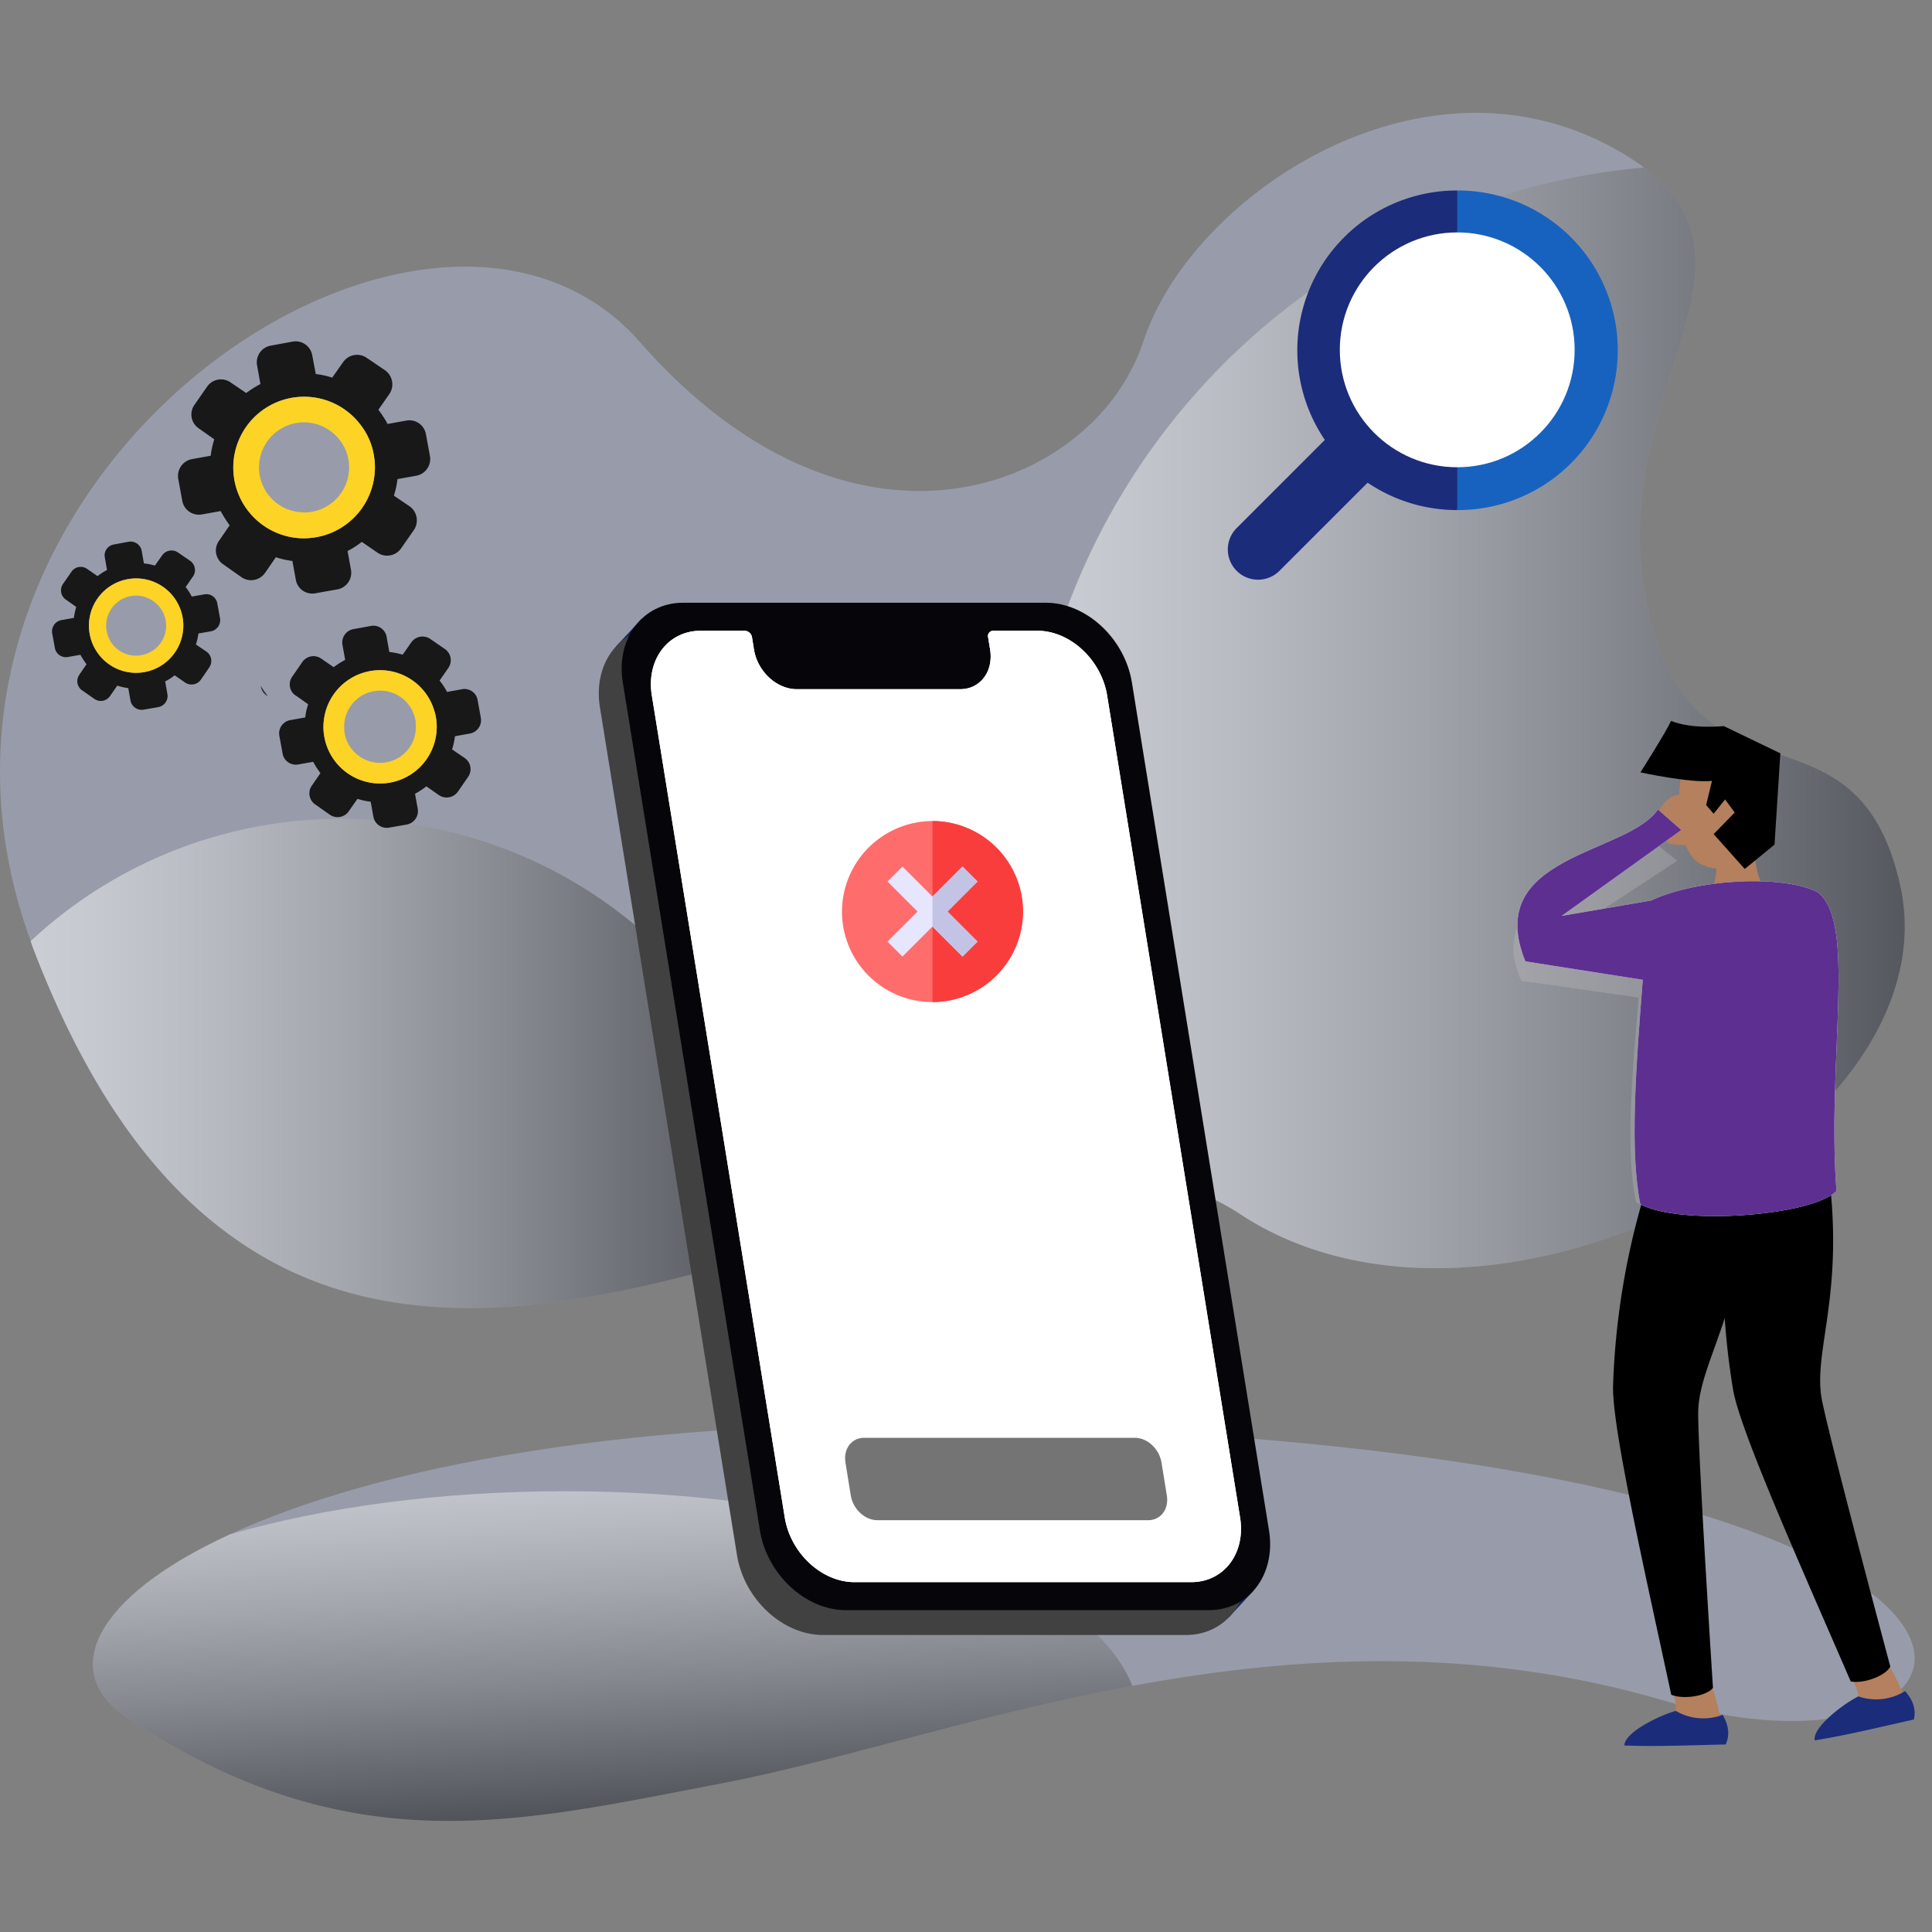 <svg xmlns="http://www.w3.org/2000/svg" xmlns:xlink="http://www.w3.org/1999/xlink" width="428" height="428" viewBox="0 0 428 428">
  <rect x="0" y="0" width="428" height="428" fill="#808080" stroke="none"/>
  <defs>
    <linearGradient id="linear-gradient" x1="0.382" y1="-0.143" x2="0.55" y2="0.881" gradientUnits="objectBoundingBox">
      <stop offset="0" stop-color="#fff"/>
      <stop offset="0.085" stop-color="#f5f5f5"/>
      <stop offset="0.229" stop-color="#dadada"/>
      <stop offset="0.413" stop-color="#afafaf"/>
      <stop offset="0.631" stop-color="#747474"/>
      <stop offset="0.876" stop-color="#292929"/>
      <stop offset="1"/>
    </linearGradient>
    <linearGradient id="linear-gradient-2" x1="0" y1="0.5" x2="1" y2="0.5" xlink:href="#linear-gradient"/>
    <linearGradient id="linear-gradient-5" x1="-79.303" y1="122.014" x2="-78.841" y2="122.014" gradientUnits="objectBoundingBox">
      <stop offset="0" stop-color="#fff"/>
      <stop offset="0.256" stop-color="#c1c1c1"/>
      <stop offset="0.845" stop-color="#292929"/>
      <stop offset="1"/>
    </linearGradient>
    <clipPath id="clip-no_club">
      <rect width="428" height="428"/>
    </clipPath>
  </defs>
  <g id="no_club" clip-path="url(#clip-no_club)">
    <g id="Groupe_2821" data-name="Groupe 2821" transform="translate(-55 -107.792)">
      <g id="Groupe_2716" data-name="Groupe 2716" transform="translate(75.592 423.285)">
        <path id="Tracé_7613" data-name="Tracé 7613" d="M553.7,603.616c-42.168-12.424-82.164-10.01-118.14-3.361-34.608,6.4-65.474,16.761-90.917,21.593-44.721,8.5-82.306,18.474-131.963-14.664-14.871-9.938-7.279-26.6,22.957-40.488,31.81-14.7,88.677-26.386,170.841-24.146C658.373,549.374,633.422,627.165,553.7,603.616Z" transform="translate(-205.308 -542.274)" fill="rgba(189,197,234,0.4)"/>
        <path id="Tracé_7614" data-name="Tracé 7614" d="M435.564,590.412c-34.608,6.4-65.474,16.762-90.917,21.593-44.721,8.5-82.306,18.474-131.963-14.664-14.871-9.938-7.279-26.6,22.957-40.488,20.856-6.021,46.473-9.554,74.152-9.554C373.484,547.3,426.221,566.02,435.564,590.412Z" transform="translate(-205.308 -532.431)" opacity="0.5" fill="url(#linear-gradient)" style="mix-blend-mode: overlay;isolation: isolate"/>
      </g>
      <g id="Groupe_2717" data-name="Groupe 2717" transform="translate(55 132.792)">
        <path id="Tracé_7615" data-name="Tracé 7615" d="M472.888,687.934a44.011,44.011,0,0,0-13.578-5.95,59.255,59.255,0,0,0-14.522-1.888c-15.853-.316-33.91,4.234-52.982,9.764-5.494,1.574-11.024,3.219-16.658,4.9-27.084,8.051-55.536,15.959-82.2,13.72-16.028-1.332-31.425-6.3-45.529-17.182-15.817-12.11-29.954-31.6-41.5-61.521-.281-.734-.559-1.471-.769-2.2-12.669-34.715-6.474-67.436,9.027-93.331,29.99-50.148,94.8-74.854,125.981-39.334,37.058,42.168,77.442,38.319,98.58,19.211a45.521,45.521,0,0,0,12.947-19.492c10.708-32.614,63.2-67.643,106.663-41.257q2.308,1.416,4.2,2.834c29.744,22.327-9.2,51.476.734,97.284,10.323,47.769,46.228,17.954,56.027,61.731C631.586,670.3,528.74,724.957,472.888,687.934Z" transform="translate(-198.348 -444.094)" fill="rgba(189,197,234,0.4)"/>
        <path id="Tracé_7616" data-name="Tracé 7616" d="M322.6,679.918a44.015,44.015,0,0,0-13.578-5.95,59.247,59.247,0,0,0-14.522-1.888,149.8,149.8,0,0,1-19.247-66.7c-.107-2.414-.175-4.864-.175-7.314A150.457,150.457,0,0,1,412.253,448.186c29.744,22.327-9.2,51.476.734,97.284,10.323,47.769,46.228,17.954,56.027,61.731C481.3,662.281,378.449,716.941,322.6,679.918Z" transform="translate(-48.057 -436.078)" opacity="0.5" fill="url(#linear-gradient-2)" style="mix-blend-mode: overlay;isolation: isolate"/>
        <path id="Tracé_7617" data-name="Tracé 7617" d="M428.257,491.562A142.2,142.2,0,0,1,203.7,511.684c29.99-50.148,94.8-74.854,125.981-39.334C366.736,514.519,407.12,510.669,428.257,491.562Z" transform="translate(-187.87 -421.539)" opacity="0.5" fill="url(#linear-gradient-2)" style="mix-blend-mode: overlay;isolation: isolate"/>
        <path id="Tracé_7618" data-name="Tracé 7618" d="M370.647,591.225c-27.084,8.051-55.536,15.959-82.2,13.72-16.028-1.331-31.425-6.3-45.529-17.182-15.817-12.11-29.954-31.6-41.5-61.521-.281-.734-.559-1.471-.769-2.2a100.692,100.692,0,0,1,68.9-27.087,82.972,82.972,0,0,1,8.4.388,101.053,101.053,0,0,1,70.548,37.408c2.1,2.624,4.1,5.355,5.95,8.19A100.259,100.259,0,0,1,370.647,591.225Z" transform="translate(-193.847 -340.561)" opacity="0.5" fill="url(#linear-gradient-2)" style="mix-blend-mode: overlay;isolation: isolate"/>
      </g>
    </g>
    <g id="Groupe_2879" data-name="Groupe 2879" transform="translate(-33.416 -19.619)">
      <g id="Groupe_2873" data-name="Groupe 2873" transform="translate(44.944 95.232)">
        <g id="Groupe_2870" data-name="Groupe 2870" transform="translate(0 44.367)">
          <path id="Tracé_7744" data-name="Tracé 7744" d="M80.165,174.756a2.506,2.506,0,0,0,1.986-2.921l-.6-3.262a2.454,2.454,0,0,0-2.839-2l-.046.008-2.774.488a11.048,11.048,0,0,0-1.348-2.1l1.539-2.249.074-.074a2.516,2.516,0,0,0-.595-3.484l-2.737-1.874a2.546,2.546,0,0,0-3.484.636l-1.612,2.288a12.58,12.58,0,0,0-2.435-.488l-.488-2.811a2.517,2.517,0,0,0-2.923-1.986l-3.222.6a2.447,2.447,0,0,0-2.039,2.8c0,.03.01.06.016.09l.486,2.774a12.459,12.459,0,0,0-2.1,1.348L52.7,160.928a2.479,2.479,0,0,0-3.448.635v0l-1.874,2.7a2.482,2.482,0,0,0,.6,3.458l.039.027,2.285,1.612a17.675,17.675,0,0,0-.521,2.436L47,172.286a2.542,2.542,0,0,0-2.024,2.923l.6,3.26a2.474,2.474,0,0,0,2.88,1.987h0l2.774-.486a19.986,19.986,0,0,0,1.351,2.1l-1.575,2.285c0,.037,0,.037-.037.074a2.459,2.459,0,0,0,.637,3.412l2.735,1.911a2.478,2.478,0,0,0,3.446-.634l0,0,1.612-2.323a13.529,13.529,0,0,0,2.436.561l.486,2.737a2.516,2.516,0,0,0,2.923,2.024l3.263-.563a2.507,2.507,0,0,0,1.986-2.923l-.488-2.772a11.094,11.094,0,0,0,2.1-1.351l2.325,1.612a2.529,2.529,0,0,0,3.484-.638l1.874-2.735a2.528,2.528,0,0,0-.636-3.486l-2.337-1.577a13.534,13.534,0,0,0,.563-2.436Zm-14.73,9.034a10.345,10.345,0,0,1-10.457-4.349,10.226,10.226,0,0,1-1.687-4.047,10.454,10.454,0,1,1,12.172,8.391l-.028.005Z" transform="translate(-44.944 -154.89)" fill="#181819"/>
          <path id="Tracé_7745" data-name="Tracé 7745" d="M76.69,174.507a10.454,10.454,0,1,0-8.432,12.107A10.475,10.475,0,0,0,76.69,174.507Zm-9.107,8.359a6.593,6.593,0,0,1-7.459-4.313,9.893,9.893,0,0,1-.262-1.011,6.65,6.65,0,0,1,5.324-7.752l.036-.007a8.076,8.076,0,0,1,1.311-.112,6.74,6.74,0,0,1,6.408,5.51,6.628,6.628,0,0,1-5.359,7.685Z" transform="translate(-47.765 -157.712)" fill="#fdd325"/>
        </g>
        <g id="Groupe_2871" data-name="Groupe 2871" transform="translate(50.31 63.002)">
          <path id="Tracé_7746" data-name="Tracé 7746" d="M154.874,203.832a3.008,3.008,0,0,0,2.4-3.484l-.712-3.936a2.952,2.952,0,0,0-3.413-2.406l-.034.006-2.886.526-.446.074a14.573,14.573,0,0,0-1.649-2.51l1.949-2.811a3,3,0,0,0-.75-4.165l-3.26-2.248a3.04,3.04,0,0,0-4.2.75l-1.911,2.736a17.768,17.768,0,0,0-2.961-.6l-.595-3.335a2.979,2.979,0,0,0-3.434-2.44l-.016,0-3.9.712a3.007,3.007,0,0,0-2.435,3.485l.6,3.337a18.279,18.279,0,0,0-2.549,1.61l-2.774-1.909a3,3,0,0,0-4.16.748l-2.248,3.262a2.95,2.95,0,0,0-.526,2.061,2.82,2.82,0,0,0,1.274,2.1l.338.223,2.435,1.725-.223.788a12.715,12.715,0,0,0-.411,2.136l-3.337.595a2.99,2.99,0,0,0-2.4,3.482v0l.712,3.9a2.975,2.975,0,0,0,3.422,2.447l.02,0,3.335-.595a19.175,19.175,0,0,0,1.612,2.51l-1.911,2.774a2.985,2.985,0,0,0,.744,4.156l.006,0,3.26,2.288a3,3,0,0,0,4.16-.75l1.949-2.774a15.056,15.056,0,0,0,2.923.638l.6,3.335a3.008,3.008,0,0,0,3.51,2.4l.012,0,3.861-.675a3.025,3.025,0,0,0,2.439-3.515v-.008l-.6-3.3a16.182,16.182,0,0,0,2.512-1.65l2.774,1.949a3.049,3.049,0,0,0,4.2-.75l2.285-3.3a3,3,0,0,0-.75-4.159l-2.809-1.911a16.37,16.37,0,0,0,.636-2.923ZM137.183,214.7a12.545,12.545,0,0,1-14.576-10.116v0a11.912,11.912,0,0,1-.112-3.634,12.534,12.534,0,0,1,24.474-2.175,8.9,8.9,0,0,1,.337,1.351A12.545,12.545,0,0,1,137.191,214.7Z" transform="translate(-112.592 -179.947)" fill="#181819"/>
          <path id="Tracé_7747" data-name="Tracé 7747" d="M150.683,203.519a8.9,8.9,0,0,0-.337-1.351,12.534,12.534,0,0,0-24.474,2.175,11.911,11.911,0,0,0,.112,3.634,12.549,12.549,0,0,0,24.7-4.462ZM139.739,213.6a7.983,7.983,0,0,1-9.258-6.41,7.254,7.254,0,0,1-.074-.9,7.958,7.958,0,0,1,15.779-1.949,2.278,2.278,0,0,1,.037.71,7.891,7.891,0,0,1-6.484,8.547Z" transform="translate(-115.973 -183.342)" fill="#fdd325"/>
        </g>
        <g id="Groupe_2872" data-name="Groupe 2872" transform="translate(27.903)">
          <path id="Tracé_7748" data-name="Tracé 7748" d="M135.248,125.008a3.767,3.767,0,0,0,3.036-4.349l-.9-4.873a3.719,3.719,0,0,0-4.316-3l-.03.006-4.16.75a10.846,10.846,0,0,0-.825-1.423,19.814,19.814,0,0,0-1.2-1.725l2.436-3.486a3.819,3.819,0,0,0-.937-5.247l-4.085-2.774a3.76,3.76,0,0,0-5.206.937l-2.437,3.449a18.851,18.851,0,0,0-3.634-.788l-.788-4.16a3.735,3.735,0,0,0-4.31-3.036l-4.873.9a3.74,3.74,0,0,0-3.042,4.327l0,.022.75,4.16a22.467,22.467,0,0,0-3.148,1.986l-3.484-2.36a3.724,3.724,0,0,0-5.174.937L86.115,109.3a3.7,3.7,0,0,0,.874,5.162l.063.044,3.449,2.437a19.6,19.6,0,0,0-.79,3.636l-4.16.75a3.793,3.793,0,0,0-3.036,4.347l.9,4.908a3.746,3.746,0,0,0,4.347,3l4.16-.748a25.073,25.073,0,0,0,1.986,3.148l-2.36,3.447a3.7,3.7,0,0,0,.86,5.157l.077.054,4.048,2.847a3.764,3.764,0,0,0,5.206-.937l2.4-3.484a20.136,20.136,0,0,0,3.672.825l.75,4.122a3.7,3.7,0,0,0,4.248,3.054l.1-.018,2.7-.486,2.173-.376a3.756,3.756,0,0,0,3-4.384l-.75-4.122a19.03,19.03,0,0,0,3.148-2.024l3.486,2.4a3.773,3.773,0,0,0,5.206-.937l2.848-4.085a3.82,3.82,0,0,0-.937-5.247l-3.486-2.363a19.825,19.825,0,0,0,.788-3.674Zm-22.074,13.6a17.3,17.3,0,0,1-3.11.264,15.68,15.68,0,1,1,13.005-24.924,14.908,14.908,0,0,1,2.774,6.446,15.712,15.712,0,0,1-12.668,18.213Z" transform="translate(-82.464 -95.232)" fill="#181819"/>
          <path id="Tracé_7749" data-name="Tracé 7749" d="M130.061,124.627a14.908,14.908,0,0,0-2.774-6.446,15.686,15.686,0,1,0-13,24.924,17.3,17.3,0,0,0,3.11-.264A15.711,15.711,0,0,0,130.061,124.627Zm-13.68,12.593a8.713,8.713,0,0,1-2.4.112,9.966,9.966,0,1,1,8.471-16.078,9.526,9.526,0,0,1,1.986,4.421,9.972,9.972,0,0,1-8.058,11.544Z" transform="translate(-86.683 -99.462)" fill="#fdd325"/>
        </g>
        <path id="Tracé_7750" data-name="Tracé 7750" d="M108.393,199.981a2.814,2.814,0,0,1-1.274-2.1c.486.785,1.049,1.573,1.61,2.323Z" transform="translate(-60.879 -121.541)" opacity="0.7" fill="url(#linear-gradient-5)" style="isolation: isolate"/>
      </g>
      <g id="Groupe_2876" data-name="Groupe 2876" transform="translate(369.572 179.317)">
        <g id="Groupe_2874" data-name="Groupe 2874" transform="translate(45.522 98.539)">
          <path id="Tracé_7751" data-name="Tracé 7751" d="M581.541,492.676a9.306,9.306,0,0,1,1.147,4.193c.046,2.385,10.587.4,10.587.4a49.8,49.8,0,0,0-2.4-5.515,17.746,17.746,0,0,0-2.826-4.29Z" transform="translate(-552.625 -378.387)" fill="#b5805d"/>
          <path id="Tracé_7752" data-name="Tracé 7752" d="M590.012,497.3c1.806,2.028,2.471,4.128,1.945,6.3-7.534,1.673-14.833,3.48-21.95,4.615-.565-2.709,5.875-7.809,9.662-9.742A12.059,12.059,0,0,0,590.012,497.3Z" transform="translate(-549.66 -380.908)" fill="#1b2c7b"/>
          <path id="Tracé_7753" data-name="Tracé 7753" d="M565.877,340.8c4.016,28.684-3.51,41.219-1.23,52.165s15.1,58.777,15.1,58.777c-1.041,2.088-5.907,3.867-8.766,3.308-11.1-25.608-24.363-55.234-26.027-64.412a166.742,166.742,0,0,1-1.1-47.42Z" transform="translate(-542.66 -340.795)"/>
        </g>
        <g id="Groupe_2875" data-name="Groupe 2875" transform="translate(21.182 100.756)">
          <path id="Tracé_7754" data-name="Tracé 7754" d="M528.053,497.273a9.3,9.3,0,0,1,.3,4.339c-.424,2.346,10.3,2.466,10.3,2.466a49.809,49.809,0,0,0-1.264-5.875,17.817,17.817,0,0,0-1.928-4.76Z" transform="translate(-514.576 -382.136)" fill="#b5805d"/>
          <path id="Tracé_7755" data-name="Tracé 7755" d="M535.081,504.08c1.374,2.342,1.612,4.532.673,6.559-7.719.164-15.23.507-22.43.223-.023-2.767,7.295-6.506,11.385-7.66A12.066,12.066,0,0,0,535.081,504.08Z" transform="translate(-510.801 -384.637)" fill="#1b2c7b"/>
          <path id="Tracé_7756" data-name="Tracé 7756" d="M540.22,345.723c-1.685,28.914-11.519,39.731-11.428,50.912s3.281,60.6,3.281,60.6c-1.429,1.845-6.549,2.633-9.244,1.527-5.868-27.29-13.061-58.939-12.895-68.264a166.769,166.769,0,0,1,8.21-46.717Z" transform="translate(-509.931 -343.776)"/>
        </g>
        <path id="Tracé_7757" data-name="Tracé 7757" d="M550.955,254.617c-1.777-3.007-2.13-6.4-2.283-10.239h-8.164a34.961,34.961,0,0,1-1.112,11.388C540.242,257.367,550.151,256.735,550.955,254.617Z" transform="translate(-496.301 -217.544)" fill="#b5805d"/>
        <path id="Tracé_7758" data-name="Tracé 7758" d="M549.02,238.193c-5.19,2.332-8.883,6.545-13.6,4.5-6.659-1.77-6.809-16.78-4.529-23.473l18.105-2.114Z" transform="translate(-493.781 -210.555)" fill="#b5805d"/>
        <path id="Tracé_7759" data-name="Tracé 7759" d="M547.8,235.706l-6.6,5.4-6.888-7.726,4.667-4.789-2.136-2.892-2.529,3.162-1.662-1.914,1.288-5.358c-4.646.549-15.847-1.888-15.847-1.888s5.569-8.76,6.786-11.4c4.648,1.908,11.676,1.145,11.676,1.145l12.534,6.04Z" transform="translate(-490.84 -208.296)"/>
        <path id="Tracé_7760" data-name="Tracé 7760" d="M522.037,236.138s1.806-4.874,4.743-5.693c3.131-.872,6.916,4.712,6.4,6.848s-4.664.669-4.65,1.714,1.774.952,1.484,1.966-4.71.123-4.71.123Z" transform="translate(-491.852 -213.949)" fill="#b5805d"/>
        <path id="Tracé_7761" data-name="Tracé 7761" d="M548.01,253.042c-7.288-3.884-26.382-3.133-37,1.822l-19.764,3.4,26.523-19.031-5.193-4.557c-6.72,10.027-38.965,10.024-29.355,33.656l26,4.083c-1.548,19.743-2.9,37.874-.551,49.688,8.318,4.764,37.936,2.743,43.455-2.9C549.94,289.972,556.716,259.761,548.01,253.042Z" transform="translate(-481.45 -215.057)" fill="#fff"/>
      </g>
      <path id="Tracé_7762" data-name="Tracé 7762" d="M546.777,261.154c-7.288-3.547-26.382-2.861-37,1.667l-19.764,3.1,26.527-17.382-5.192-4.165c-6.722,9.159-38.97,9.155-29.355,30.745l25.993,3.73c-1.548,18.037-2.9,34.6-.551,45.393,8.32,4.353,37.937,2.506,43.457-2.653C548.707,294.894,555.48,267.294,546.777,261.154Z" transform="translate(-111.562 -38.226)" fill="#c7c7c9" opacity="0.29" style="isolation: isolate"/>
      <path id="Tracé_7763" data-name="Tracé 7763" d="M548.01,253.042c-7.288-3.884-26.382-3.133-37,1.822l-19.764,3.4,26.523-19.031-5.193-4.557c-6.72,10.027-38.965,10.024-29.355,33.656l26,4.083c-1.548,19.743-2.9,37.874-.551,49.688,8.318,4.764,37.936,2.743,43.455-2.9C549.94,289.972,556.716,259.761,548.01,253.042Z" transform="translate(-111.877 -35.74)" fill="#5d2f91"/>
      <path id="Tracé_7764" data-name="Tracé 7764" d="M218.539,178l-5.578,6.024,135.7,215.164,5.413-5.863-1.888-6.619Z" transform="translate(-43.063 -21.214)" fill="#18255b"/>
      <path id="Tracé_7765" data-name="Tracé 7765" d="M337.867,403.68H257.5c-8.951,0-17.489-7.912-19.068-17.676L208.062,198.171c-1.579-9.762,4.4-17.675,13.349-17.675h80.365c8.953,0,17.489,7.914,19.068,17.675L351.215,386C352.794,395.768,346.816,403.68,337.867,403.68Z" transform="translate(-41.743 -21.853)" fill="#414142"/>
      <path id="Tracé_7766" data-name="Tracé 7766" d="M344.682,396.283H264.318c-8.953,0-17.489-7.914-19.068-17.675L214.879,190.775c-1.579-9.761,4.4-17.673,13.349-17.673h80.365c8.953,0,17.489,7.912,19.068,17.673l30.371,187.833C359.611,388.37,353.633,396.283,344.682,396.283Z" transform="translate(-43.49 -19.958)" fill="#06060a"/>
      <path id="Tracé_7767" data-name="Tracé 7767" d="M308.944,181.45h-9.809A1.164,1.164,0,0,0,298,182.638a1.19,1.19,0,0,0,.038.27l.437,2.706c.785,4.85-2.186,8.781-6.632,8.781h-36.2c-4.449,0-8.689-3.931-9.472-8.781l-.439-2.706a1.711,1.711,0,0,0-1.573-1.458h-9.8c-7.256,0-12.1,6.414-10.822,14.327l29.45,182.112c1.278,7.91,8.2,14.324,15.453,14.324h74.593c7.256,0,12.1-6.414,10.822-14.324L324.4,195.777C323.115,187.864,316.2,181.45,308.944,181.45Z" transform="translate(-45.72 -22.098)" fill="#fff"/>
      <path id="Tracé_7768" data-name="Tracé 7768" d="M308.944,181.45h-9.809A1.164,1.164,0,0,0,298,182.638a1.19,1.19,0,0,0,.038.27l.437,2.706c.785,4.85-2.186,8.781-6.632,8.781h-36.2c-4.449,0-8.689-3.931-9.472-8.781l-.439-2.706a1.711,1.711,0,0,0-1.573-1.458h-9.8c-7.256,0-12.1,6.414-10.822,14.327l29.45,182.112c1.278,7.91,8.2,14.324,15.453,14.324h74.593c7.256,0,12.1-6.414,10.822-14.324L324.4,195.777C323.115,187.864,316.2,181.45,308.944,181.45Z" transform="translate(-45.72 -22.098)" fill="#fff"/>
      <path id="Tracé_7769" data-name="Tracé 7769" d="M348.33,440.108H288.34c-2.77,0-5.409-2.447-5.9-5.467l-1.184-7.322c-.489-3.019,1.361-5.467,4.128-5.467h59.988c2.77,0,5.408,2.448,5.9,5.467l1.185,7.322C352.947,437.661,351.1,440.108,348.33,440.108Z" transform="translate(-60.548 -83.713)" fill="#757475"/>
      <g id="Groupe_2878" data-name="Groupe 2878" transform="translate(219.94 201.502)">
        <g id="Groupe_2877" data-name="Groupe 2877" transform="translate(0 0)">
          <path id="Tracé_7770" data-name="Tracé 7770" d="M280.25,258.183a20.056,20.056,0,1,0,20.055-20.057h0a20.123,20.123,0,0,0-20.055,20.057" transform="translate(-280.25 -238.126)" fill="#ff6c6c"/>
          <path id="Tracé_7771" data-name="Tracé 7771" d="M327.273,258.183a20.125,20.125,0,0,1-20.057,20.057V238.126A20.126,20.126,0,0,1,327.273,258.183Z" transform="translate(-287.161 -238.126)" fill="#f93d3d"/>
          <path id="Tracé_7772" data-name="Tracé 7772" d="M293.807,268.31l6.651-6.653-6.651-6.649,3.32-3.322,6.649,6.651,6.653-6.651,3.321,3.322-6.651,6.649,6.651,6.651-3.321,3.321-6.653-6.649-6.649,6.651Z" transform="translate(-283.725 -241.601)" fill="#e6e6ff"/>
          <path id="Tracé_7773" data-name="Tracé 7773" d="M313.867,271.63l3.321-3.32-6.651-6.653,6.651-6.649-3.321-3.32-6.651,6.647v6.643Z" transform="translate(-287.161 -241.602)" fill="#c3c3e5"/>
        </g>
      </g>
    </g>
    <g id="Groupe_2884" data-name="Groupe 2884" transform="translate(-43.146 41.739)">
      <path id="Tracé_7808" data-name="Tracé 7808" d="M342.947,71.657,317.188,97.418a6.7,6.7,0,1,0,9.319,9.632c.044-.043.087-.085.13-.129l.026-.026,25.759-25.759Z" transform="translate(0 -22.251)" fill="#1b2c7b"/>
      <path id="Tracé_7809" data-name="Tracé 7809" d="M385.019.459,376.1,35.989l8.926,35.272a35.4,35.4,0,1,0,.309-70.8h-.311Z" transform="translate(-19.048 0)" fill="#1862bf"/>
      <path id="Tracé_7810" data-name="Tracé 7810" d="M347.924,10.815a35.4,35.4,0,0,0,25.044,60.446V.459A35.31,35.31,0,0,0,347.924,10.815Z" transform="translate(-6.999 0)" fill="#1b2c7b"/>
      <circle id="Ellipse_3" data-name="Ellipse 3" cx="26.012" cy="26.012" r="26.012" transform="translate(339.957 9.749)" fill="#fff"/>
    </g>
  </g>
</svg>
